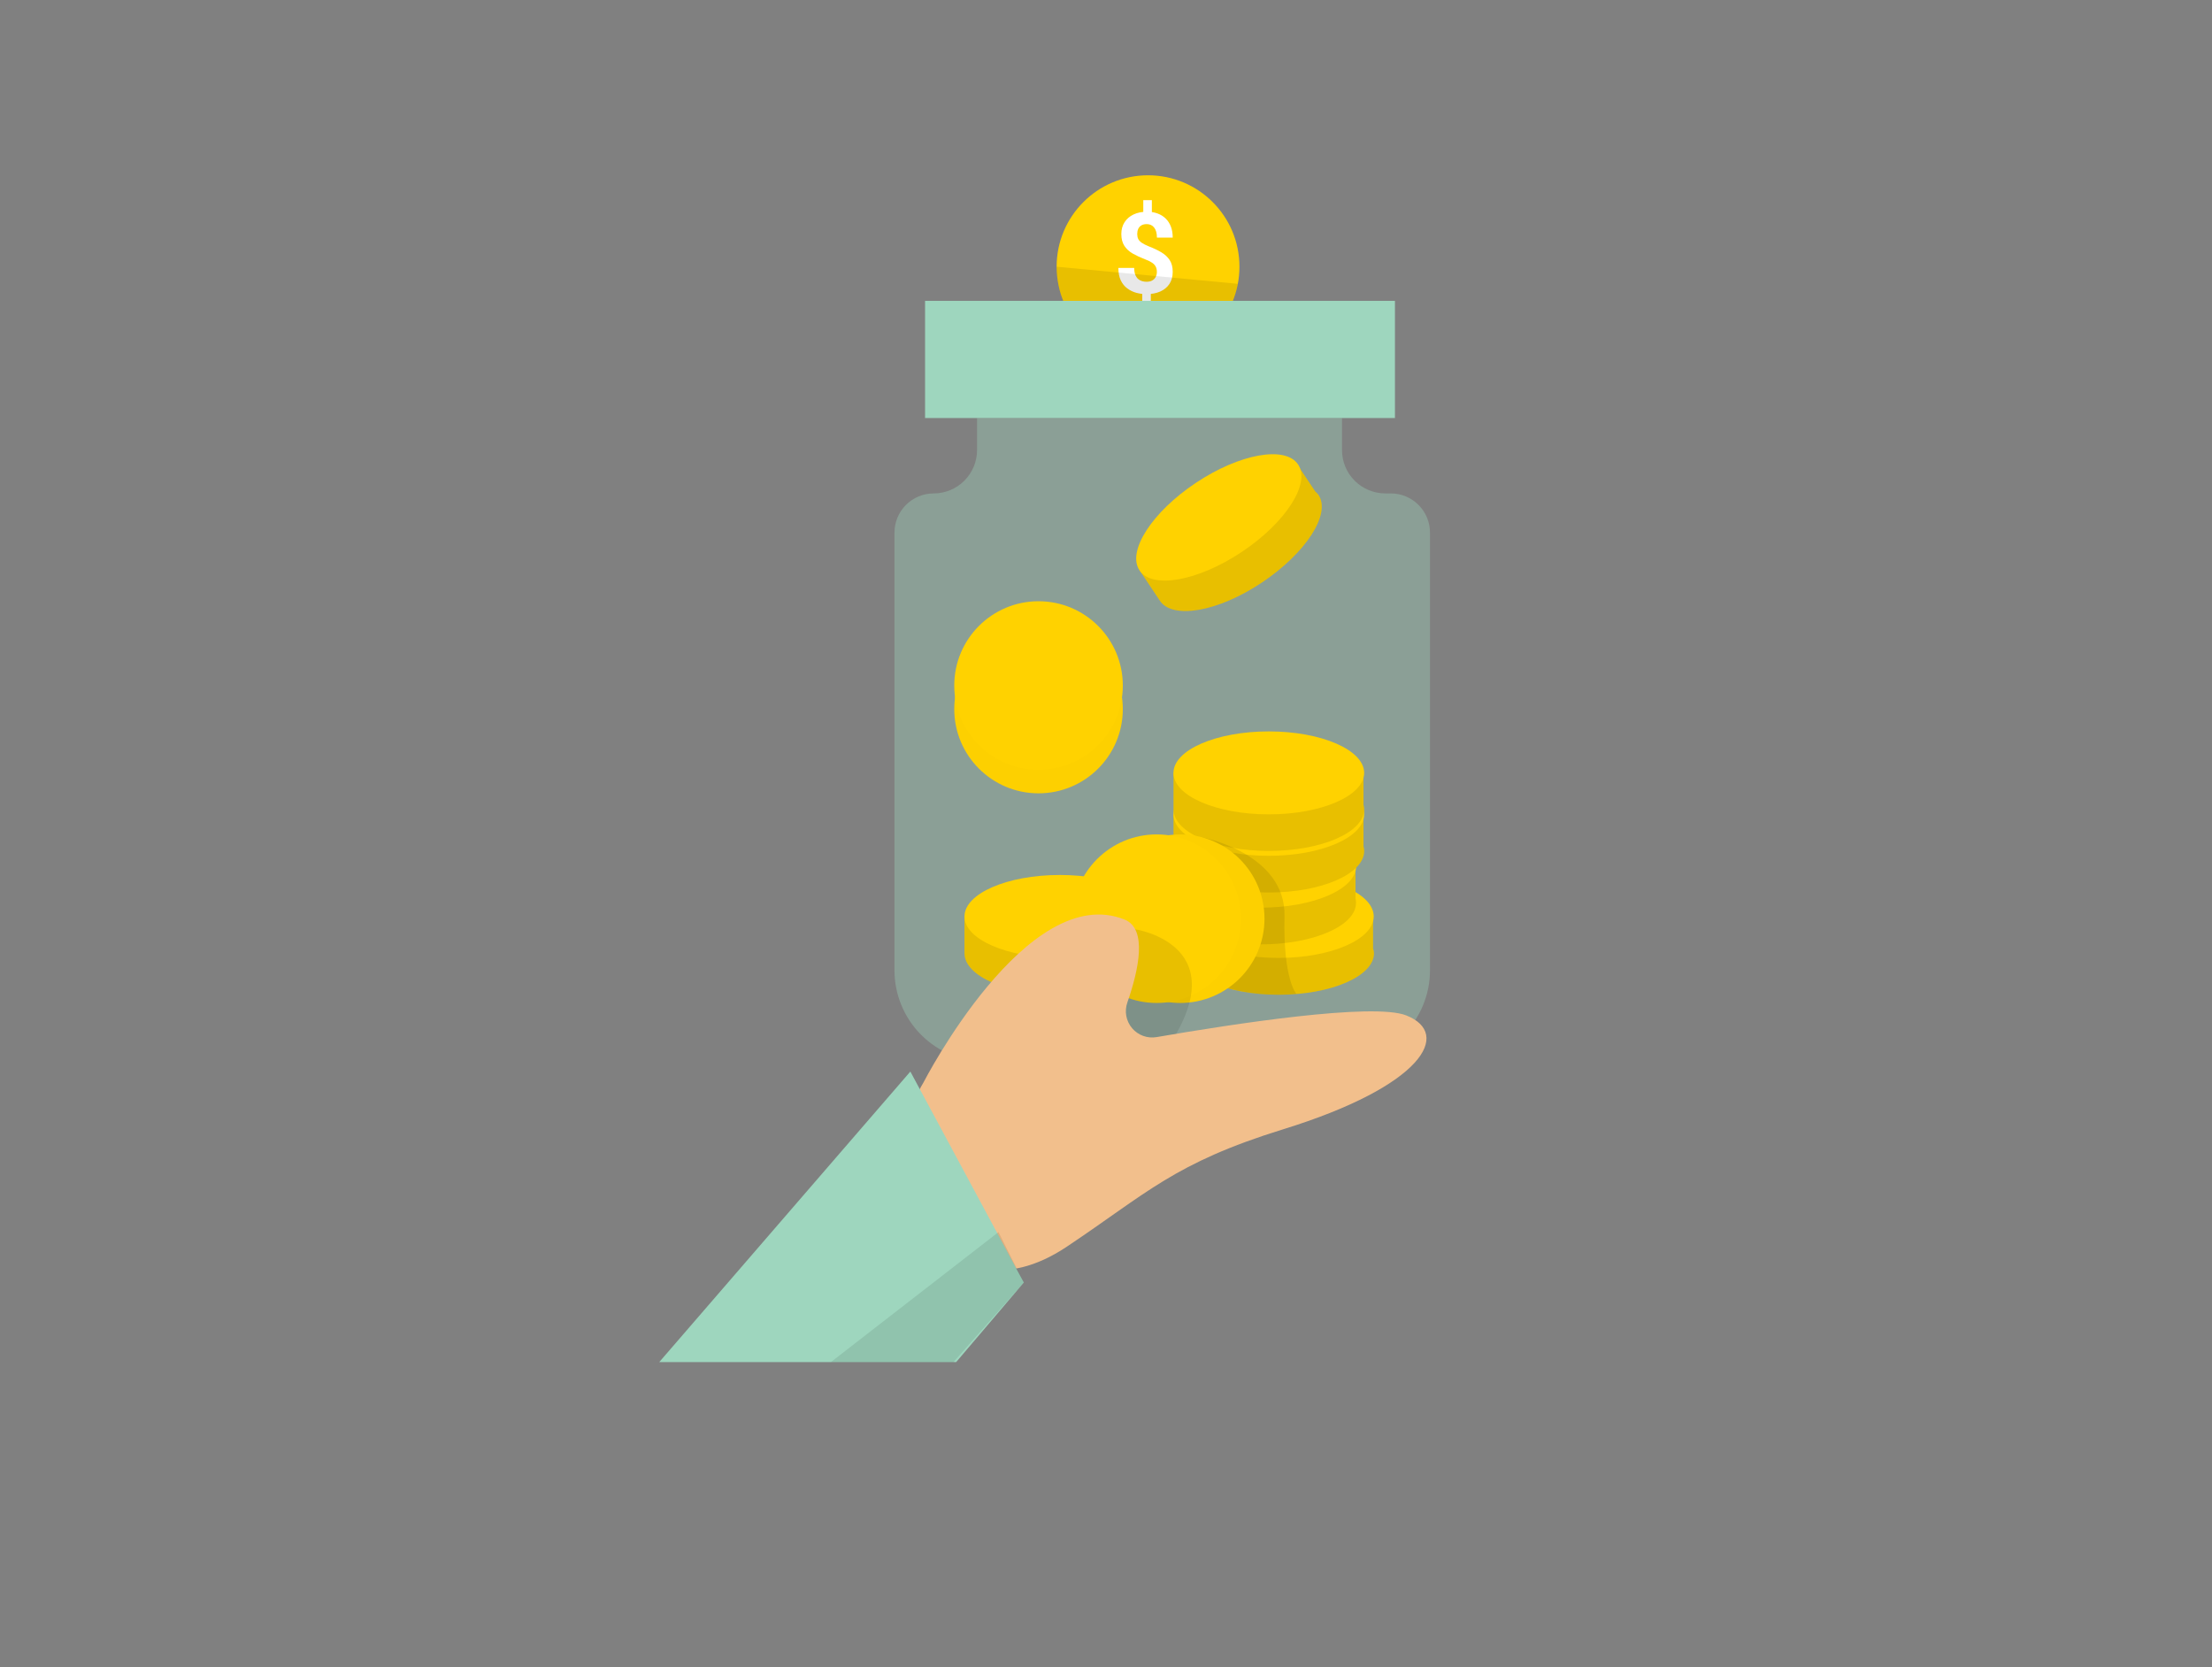 <svg width="406" height="306" viewBox="0 0 406 306" fill="none" xmlns="http://www.w3.org/2000/svg">
<rect x="0" y="0" width="406" height="306" fill="#808080" stroke="none"/>
<path opacity="0.36" d="M246.32 82.603V76.727H179.33V82.603C179.33 84.714 178.491 86.738 176.999 88.23C175.507 89.723 173.483 90.561 171.372 90.561C169.464 90.561 167.633 91.319 166.284 92.669C164.934 94.018 164.176 95.849 164.176 97.757V178.105C164.176 182.546 165.94 186.806 169.081 189.947C172.222 193.088 176.482 194.852 180.923 194.852H245.711C250.153 194.852 254.414 193.088 257.557 189.948C260.699 186.807 262.466 182.547 262.468 178.105V97.757C262.468 96.811 262.282 95.875 261.92 95.001C261.557 94.127 261.026 93.334 260.357 92.665C259.688 91.997 258.893 91.467 258.019 91.106C257.145 90.745 256.208 90.56 255.262 90.561H254.247C252.141 90.556 250.123 89.715 248.637 88.222C247.15 86.731 246.317 84.71 246.32 82.603Z" fill="#9ED6BE"/>
<path d="M210.715 65.728C219.982 65.728 227.493 58.216 227.493 48.95C227.493 39.684 219.982 32.172 210.715 32.172C201.449 32.172 193.938 39.684 193.938 48.95C193.938 58.216 201.449 65.728 210.715 65.728Z" fill="#FFD200"/>
<path d="M211.418 36.739V39.718H209.843V36.739H211.418ZM211.226 53.228V55.944H209.651V53.228H211.226ZM212.337 49.916C212.337 49.532 212.267 49.206 212.125 48.937C211.991 48.667 211.768 48.428 211.459 48.22C211.156 48.011 210.745 47.809 210.227 47.614C209.352 47.277 208.581 46.92 207.914 46.544C207.255 46.16 206.74 45.685 206.369 45.12C205.999 44.547 205.814 43.824 205.814 42.949C205.814 42.114 206.013 41.39 206.41 40.778C206.807 40.165 207.356 39.694 208.056 39.364C208.763 39.028 209.584 38.859 210.52 38.859C211.233 38.859 211.879 38.967 212.458 39.182C213.037 39.391 213.535 39.701 213.953 40.111C214.37 40.515 214.69 41.01 214.912 41.596C215.134 42.181 215.245 42.851 215.245 43.605H212.347C212.347 43.201 212.304 42.844 212.216 42.535C212.129 42.225 212.001 41.966 211.832 41.757C211.671 41.548 211.476 41.394 211.247 41.293C211.018 41.185 210.765 41.131 210.489 41.131C210.079 41.131 209.742 41.212 209.48 41.373C209.217 41.535 209.025 41.754 208.904 42.03C208.79 42.299 208.732 42.609 208.732 42.959C208.732 43.302 208.793 43.602 208.914 43.858C209.042 44.113 209.261 44.349 209.57 44.564C209.88 44.773 210.304 44.989 210.843 45.211C211.718 45.547 212.485 45.911 213.145 46.301C213.805 46.692 214.32 47.17 214.69 47.735C215.06 48.3 215.245 49.021 215.245 49.896C215.245 50.764 215.043 51.505 214.639 52.117C214.236 52.723 213.67 53.188 212.943 53.511C212.216 53.827 211.375 53.986 210.419 53.986C209.799 53.986 209.183 53.905 208.571 53.743C207.958 53.575 207.403 53.306 206.905 52.935C206.406 52.565 206.009 52.074 205.713 51.461C205.417 50.842 205.269 50.081 205.269 49.179H208.177C208.177 49.67 208.241 50.081 208.369 50.411C208.497 50.734 208.665 50.993 208.874 51.188C209.089 51.377 209.331 51.512 209.601 51.592C209.87 51.673 210.143 51.714 210.419 51.714C210.849 51.714 211.203 51.636 211.479 51.481C211.762 51.326 211.974 51.114 212.115 50.845C212.263 50.569 212.337 50.26 212.337 49.916Z" fill="white"/>
<path d="M256.034 55.219H169.789V76.727H256.034V55.219Z" fill="#9ED6BE"/>
<path opacity="0.09" d="M195.142 55.216C194.325 53.23 193.914 51.1 193.934 48.953L227.196 52.09C226.999 53.161 226.689 54.209 226.272 55.216H195.142Z" fill="black"/>
<path d="M252.014 174.078V168.221H242.787C237.437 167.051 231.897 167.051 226.547 168.221H217.199V174.961C217.199 179.163 225.025 182.573 234.688 182.573C244.35 182.573 252.186 179.163 252.186 174.961C252.172 174.66 252.114 174.362 252.014 174.078Z" fill="#FFD200"/>
<path opacity="0.09" d="M252.014 174.078V168.221H242.787C237.437 167.051 231.897 167.051 226.547 168.221H217.199V174.961C217.199 179.163 225.025 182.573 234.688 182.573C244.35 182.573 252.186 179.163 252.186 174.961C252.172 174.66 252.114 174.362 252.014 174.078Z" fill="black"/>
<path d="M234.639 175.819C244.303 175.819 252.138 172.411 252.138 168.206C252.138 164.002 244.303 160.594 234.639 160.594C224.975 160.594 217.141 164.002 217.141 168.206C217.141 172.411 224.975 175.819 234.639 175.819Z" fill="#FFD200"/>
<path d="M211.903 174.083V168.227H202.676C197.307 167.049 191.745 167.049 186.375 168.227H177.027V174.966C177.027 179.169 184.863 182.579 194.526 182.579C204.189 182.579 212.025 179.169 212.025 174.966C212.021 174.668 211.98 174.371 211.903 174.083Z" fill="#FFD200"/>
<path opacity="0.09" d="M211.903 174.083V168.227H202.676C197.307 167.049 191.745 167.049 186.375 168.227H177.027V174.966C177.027 179.169 184.863 182.579 194.526 182.579C204.189 182.579 212.025 179.169 212.025 174.966C212.021 174.668 211.98 174.371 211.903 174.083Z" fill="black"/>
<path d="M194.526 175.819C204.19 175.819 212.025 172.411 212.025 168.206C212.025 164.002 204.19 160.594 194.526 160.594C184.862 160.594 177.027 164.002 177.027 168.206C177.027 172.411 184.862 175.819 194.526 175.819Z" fill="#FFD200"/>
<path d="M248.796 164.859V158.982H239.54C234.168 157.818 228.61 157.818 223.239 158.982H213.891V165.722C213.891 169.924 221.726 173.334 231.389 173.334C241.052 173.334 248.888 169.924 248.888 165.722C248.893 165.432 248.862 165.142 248.796 164.859Z" fill="#FFD200"/>
<path opacity="0.09" d="M248.796 164.859V158.982H239.54C234.168 157.818 228.61 157.818 223.239 158.982H213.891V165.722C213.891 169.924 221.726 173.334 231.389 173.334C241.052 173.334 248.888 169.924 248.888 165.722C248.893 165.432 248.862 165.142 248.796 164.859Z" fill="black"/>
<path d="M231.42 166.592C241.085 166.592 248.919 163.184 248.919 158.98C248.919 154.775 241.085 151.367 231.42 151.367C221.756 151.367 213.922 154.775 213.922 158.98C213.922 163.184 221.756 166.592 231.42 166.592Z" fill="#FFD200"/>
<path d="M250.26 155.336V149.469H241.033C235.667 148.292 230.109 148.292 224.743 149.469H215.395V156.198C215.395 160.4 223.22 163.811 232.883 163.811C242.546 163.811 250.382 160.4 250.382 156.198C250.382 155.906 250.341 155.616 250.26 155.336Z" fill="#FFD200"/>
<path opacity="0.09" d="M250.26 155.336V149.469H241.033C235.667 148.292 230.109 148.292 224.743 149.469H215.395V156.198C215.395 160.4 223.22 163.811 232.883 163.811C242.546 163.811 250.382 160.4 250.382 156.198C250.382 155.906 250.341 155.616 250.26 155.336Z" fill="black"/>
<path d="M232.881 157.077C242.546 157.077 250.38 153.668 250.38 149.464C250.38 145.26 242.546 141.852 232.881 141.852C223.217 141.852 215.383 145.26 215.383 149.464C215.383 153.668 223.217 157.077 232.881 157.077Z" fill="#FFD200"/>
<path d="M250.26 147.723V141.836H241.033C235.667 140.659 230.109 140.659 224.743 141.836H215.395V148.566C215.395 152.768 223.22 156.178 232.883 156.178C242.546 156.178 250.382 152.768 250.382 148.566C250.38 148.28 250.339 147.997 250.26 147.723Z" fill="#FFD200"/>
<path opacity="0.09" d="M250.26 147.723V141.836H241.033C235.667 140.659 230.109 140.659 224.743 141.836H215.395V148.566C215.395 152.768 223.22 156.178 232.883 156.178C242.546 156.178 250.382 152.768 250.382 148.566C250.38 148.28 250.339 147.997 250.26 147.723Z" fill="black"/>
<path d="M232.881 149.467C242.546 149.467 250.38 146.059 250.38 141.855C250.38 137.65 242.546 134.242 232.881 134.242C223.217 134.242 215.383 137.65 215.383 141.855C215.383 146.059 223.217 149.467 232.881 149.467Z" fill="#FFD200"/>
<path d="M241.419 90.226L238.161 85.344L230.488 90.419C225.373 92.429 220.749 95.513 216.927 99.462L209.152 104.649L212.888 110.252C215.222 113.754 223.626 112.282 231.665 106.882C239.704 101.482 244.332 94.337 241.998 90.835C241.833 90.607 241.638 90.403 241.419 90.226Z" fill="#FFD200"/>
<path opacity="0.09" d="M241.419 90.226L238.161 85.344L230.488 90.419C225.373 92.429 220.749 95.513 216.927 99.462L209.152 104.649L212.888 110.252C215.222 113.754 223.626 112.282 231.665 106.882C239.704 101.482 244.332 94.337 241.998 90.835C241.833 90.607 241.638 90.403 241.419 90.226Z" fill="black"/>
<path d="M227.928 101.297C235.967 95.934 240.593 88.751 238.259 85.253C235.926 81.756 227.517 83.269 219.478 88.632C211.439 93.996 206.813 101.179 209.147 104.676C211.48 108.174 219.889 106.661 227.928 101.297Z" fill="#FFD200"/>
<path opacity="0.09" d="M220.722 153.703C220.722 153.703 236.048 156.636 235.764 168.207C235.48 179.778 237.946 182.417 237.946 182.417C233.156 182.863 228.325 182.349 223.736 180.905C216.438 178.53 220.722 153.703 220.722 153.703Z" fill="black"/>
<path d="M216.621 184.086C225.164 184.086 232.09 177.16 232.09 168.617C232.09 160.074 225.164 153.148 216.621 153.148C208.078 153.148 201.152 160.074 201.152 168.617C201.152 177.16 208.078 184.086 216.621 184.086Z" fill="#FFD200"/>
<g opacity="0.09">
<path opacity="0.09" d="M216.621 184.086C225.164 184.086 232.09 177.16 232.09 168.617C232.09 160.074 225.164 153.148 216.621 153.148C208.078 153.148 201.152 160.074 201.152 168.617C201.152 177.16 208.078 184.086 216.621 184.086Z" fill="black"/>
</g>
<path d="M212.297 184.086C220.84 184.086 227.765 177.16 227.765 168.617C227.765 160.074 220.84 153.148 212.297 153.148C203.754 153.148 196.828 160.074 196.828 168.617C196.828 177.16 203.754 184.086 212.297 184.086Z" fill="#FFD200"/>
<path d="M190.617 145.609C199.16 145.609 206.086 138.684 206.086 130.14C206.086 121.597 199.16 114.672 190.617 114.672C182.074 114.672 175.148 121.597 175.148 130.14C175.148 138.684 182.074 145.609 190.617 145.609Z" fill="#FFD200"/>
<g opacity="0.09">
<path opacity="0.09" d="M190.617 145.609C199.16 145.609 206.086 138.684 206.086 130.14C206.086 121.597 199.16 114.672 190.617 114.672C182.074 114.672 175.148 121.597 175.148 130.14C175.148 138.684 182.074 145.609 190.617 145.609Z" fill="black"/>
</g>
<path d="M190.617 141.289C199.16 141.289 206.086 134.363 206.086 125.82C206.086 117.277 199.16 110.352 190.617 110.352C182.074 110.352 175.148 117.277 175.148 125.82C175.148 134.363 182.074 141.289 190.617 141.289Z" fill="#FFD200"/>
<path opacity="0.09" d="M208.349 170.562C208.349 170.562 227.989 173.455 213.312 193.715C198.635 213.974 196.148 185.798 208.349 170.562Z" fill="black"/>
<path d="M169.503 198.672C169.503 198.672 188.545 161.574 206.419 168.78C210.631 170.485 209.017 177.966 206.916 184.005C206.639 184.798 206.573 185.649 206.726 186.475C206.879 187.3 207.244 188.072 207.787 188.713C208.329 189.353 209.03 189.842 209.819 190.129C210.608 190.416 211.458 190.492 212.286 190.349C226.059 187.974 251.992 183.955 258.113 186.37C266.548 189.699 261.249 199.311 235.489 207.279C215.473 213.471 210.52 219.002 195.701 228.889C173.015 243.911 159.465 215.237 169.503 198.672Z" fill="#F2BF8C"/>
<path d="M167.09 196.672L187.918 235.394L175.5 250H121L167.09 196.672Z" fill="#9ED6BE"/>
<path opacity="0.09" d="M152.5 250L183.267 226.141L187.916 235.397L175 250H152.5Z" fill="black"/>
</svg>
